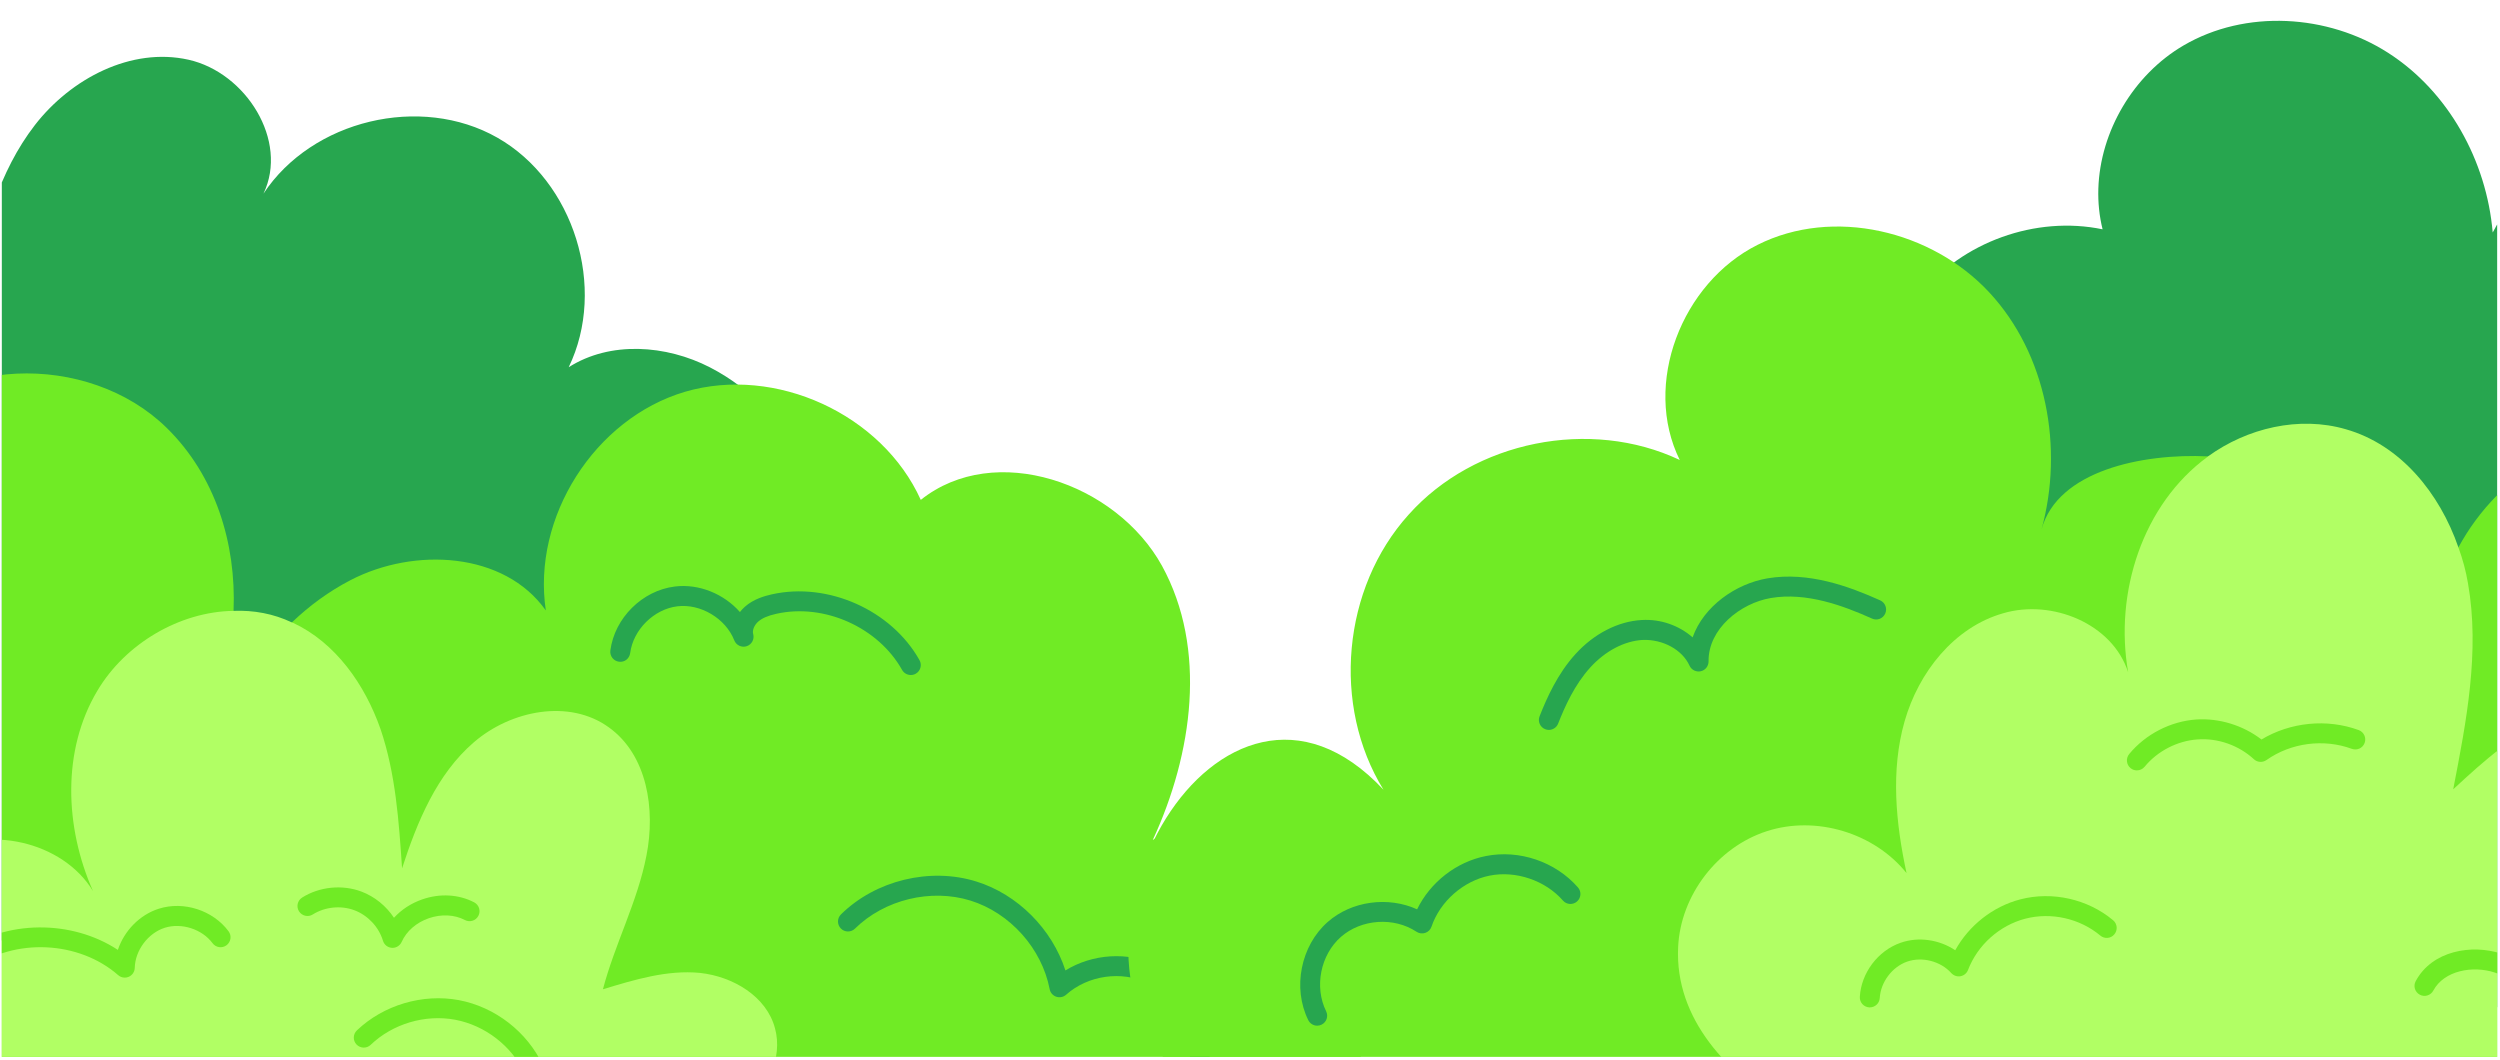 <svg xmlns="http://www.w3.org/2000/svg" xmlns:xlink="http://www.w3.org/1999/xlink" width="1080" zoomAndPan="magnify" viewBox="0 0 810 343.5" height="458" preserveAspectRatio="xMidYMid meet" version="1.0"><defs><clipPath id="733cc44b4b"><path d="M 0.59 6 L 282 6 L 282 328 L 0.59 328 Z M 0.59 6 " clip-rule="nonzero"/></clipPath><clipPath id="66990ef17e"><path d="M 0.59 59 L 446.637 59 L 446.637 342.434 L 0.59 342.434 Z M 0.59 59 " clip-rule="nonzero"/></clipPath><clipPath id="0888708bb6"><path d="M 0.59 197 L 252 197 L 252 342.434 L 0.59 342.434 Z M 0.59 197 " clip-rule="nonzero"/></clipPath><clipPath id="b8d3cd02df"><path d="M 271 283 L 392 283 L 392 342.434 L 271 342.434 Z M 271 283 " clip-rule="nonzero"/></clipPath><clipPath id="8dcf4ef123"><path d="M 0.59 293 L 75 293 L 75 317 L 0.59 317 Z M 0.59 293 " clip-rule="nonzero"/></clipPath><clipPath id="6ad05139c9"><path d="M 114 323 L 177 323 L 177 342.434 L 114 342.434 Z M 114 323 " clip-rule="nonzero"/></clipPath><clipPath id="83caa34df9"><path d="M 609 6 L 809.078 6 L 809.078 328 L 609 328 Z M 609 6 " clip-rule="nonzero"/></clipPath><clipPath id="c2240b16de"><path d="M 365 59 L 809.078 59 L 809.078 342.434 L 365 342.434 Z M 365 59 " clip-rule="nonzero"/></clipPath><clipPath id="4c251c0649"><path d="M 543 137 L 809.078 137 L 809.078 342.434 L 543 342.434 Z M 543 137 " clip-rule="nonzero"/></clipPath><clipPath id="6a1c63352a"><path d="M 782 307 L 809.078 307 L 809.078 332 L 782 332 Z M 782 307 " clip-rule="nonzero"/></clipPath></defs><g clip-path="url(#733cc44b4b)"><path fill="#27a64f" d="M -400.527 61.137 C -399.949 42.547 -389.16 24.234 -372.934 14.734 C -352.859 2.98 -326.234 4.555 -306.648 17.109 C -287.062 29.668 -274.727 52.156 -272.758 75.328 C -258.605 47.953 -220.539 38.609 -192.438 51.281 C -164.34 63.957 -146.707 93.895 -142.496 124.422 C -140.395 139.656 -140.887 156.141 -132.383 168.957 C -123.879 181.777 -101.215 185.957 -94.449 172.145 C -94.566 154.059 -94.637 135.652 -89.41 118.336 C -84.188 101.023 -72.766 84.648 -55.961 77.941 C -39.16 71.238 -17.012 77.051 -9.078 93.305 C -5.488 74.609 -0.352 55.59 11.301 40.531 C 22.953 25.477 42.504 15.184 61.086 19.352 C 79.664 23.52 93.598 45.574 85.363 62.738 C 101.117 38.883 136.285 30.465 161.141 44.602 C 185.992 58.734 196.723 93.258 184.258 118.98 C 197.727 110.418 215.801 111.719 230 119.012 C 244.195 126.305 255.066 138.75 264.129 151.883 C 275.277 168.043 284.535 187.387 281 206.695 C 276.508 231.262 252.938 247.648 229.613 256.605 C 176.195 277.121 117.566 273.172 62.754 287.73 C 49.574 291.23 37.375 297.953 24.328 301.371 C 13.809 304.129 2.273 304.031 -8.496 305.957 C -40.758 311.73 -73.426 313.98 -106.102 316.02 C -161.883 319.5 -217.664 322.977 -273.445 326.457 C -302.621 328.277 -332.738 329.977 -360.27 320.164 C -395.445 307.629 -422.07 277.402 -438.23 243.75 C -447.965 223.48 -454.348 201.844 -459.328 179.973 C -466.129 150.129 -481.055 123.871 -458.496 95.664 C -444.676 78.391 -420.812 69.797 -399.148 74.297 C -400.227 69.969 -400.664 65.547 -400.527 61.137 Z M -400.527 61.137 " fill-opacity="1" fill-rule="nonzero"/></g><g clip-path="url(#66990ef17e)"><path fill="#70eb25" d="M 443.621 337.984 C 438.449 347.164 430.812 354.148 421.887 359.453 L -680.664 359.453 C -686.746 356.996 -692.438 353.504 -697.484 348.977 C -745.098 306.039 -685.195 199.211 -632.148 255.859 C -648.969 228.57 -645.477 190.547 -624 166.75 C -602.652 142.824 -565.133 135.324 -536.152 149.031 C -548.312 124.457 -535.504 91.609 -510.922 79.324 C -486.469 67.035 -454.516 74.668 -435.883 94.715 C -417.254 114.758 -411.691 145.152 -418.938 171.535 C -413.762 152.523 -386.332 146.832 -364.984 147.867 C -357.609 148.125 -351.012 149.16 -346.227 150.711 C -319.316 159.25 -298.746 193.781 -292.406 220.035 C -294.215 205.418 -290.98 190.289 -283.867 177.355 C -277.27 165.199 -267.305 154.852 -255.145 148.387 C -229.785 134.934 -196.277 138.945 -174.93 157.957 C -186.188 130.668 -178.293 96.652 -156.043 77.254 C -133.918 57.727 -99.113 54.234 -73.629 68.977 C -48.012 83.59 -33.52 115.406 -39.086 144.375 C -19.418 114.758 28.711 113.727 54.066 138.684 C 69.723 154.074 76.578 175.934 75.672 197.918 C 75.156 211.629 71.664 225.336 65.195 237.492 C 74.121 224.949 83.309 212.016 94.562 201.668 C 100.254 196.238 106.594 191.582 113.582 187.961 C 134.281 177.227 163.391 178.777 176.848 197.789 C 172.32 167.656 192.629 135.582 222 126.918 C 251.238 118.379 285.781 134.16 298.332 161.965 C 322.266 142.824 361.598 156.402 376.477 183.305 C 391.227 210.203 386.438 244.219 373.5 272.152 C 391.871 260.254 418.266 262.711 434.309 277.715 C 450.223 292.719 454.359 318.844 443.621 337.984 Z M 443.621 337.984 " fill-opacity="1" fill-rule="nonzero"/></g><g clip-path="url(#0888708bb6)"><path fill="#b1ff64" d="M 240.887 359.453 L -19.547 359.453 C -26.145 354.535 -31.969 347.293 -36.754 336.82 C -46.07 316.645 -40.637 289.098 -20.844 277.066 C -4.281 266.98 20.301 272.543 30.133 288.707 C 20.945 268.016 20.043 243.055 31.555 223.785 C 40.613 208.523 58.207 198.176 75.672 197.918 C 82.141 197.66 88.609 198.824 94.562 201.668 C 94.691 201.668 94.82 201.797 94.949 201.797 C 108.793 208.266 118.238 221.844 123.285 236.199 C 128.199 250.684 129.234 266.074 130.27 281.336 C 135.188 266.203 141.527 250.812 153.559 240.469 C 165.59 230.121 184.48 226.371 197.289 235.684 C 209.707 244.605 212.426 262.195 209.449 277.199 C 206.602 292.07 199.23 305.781 195.348 320.523 C 205.57 317.418 216.176 314.188 226.785 315.219 C 237.523 316.383 248.391 322.852 251.109 333.199 C 253.695 342.77 248.652 353.113 240.887 359.453 Z M 240.887 359.453 " fill-opacity="1" fill-rule="nonzero"/></g><g clip-path="url(#b8d3cd02df)"><path fill="#27a64f" d="M 388.727 345 C 388.668 345 388.605 345 388.535 344.992 C 386.754 344.895 385.398 343.363 385.5 341.578 C 386.043 332.117 380.465 322.641 371.922 318.527 C 363.387 314.43 352.492 315.984 345.43 322.285 C 344.543 323.07 343.324 323.309 342.23 322.941 C 341.133 322.57 340.312 321.637 340.09 320.492 C 337.562 307.312 327.246 295.773 314.43 291.789 C 301.625 287.82 286.57 291.457 277.012 300.871 C 275.75 302.117 273.699 302.117 272.438 300.832 C 271.188 299.562 271.199 297.52 272.477 296.262 C 283.684 285.215 301.332 280.93 316.348 285.613 C 329.785 289.797 340.871 301.047 345.199 314.422 C 353.93 309.035 365.414 308.215 374.727 312.707 C 385.566 317.922 392.648 329.945 391.953 341.957 C 391.852 343.676 390.43 345 388.727 345 Z M 388.727 345 " fill-opacity="1" fill-rule="nonzero"/></g><path fill="#27a64f" d="M 295.098 218.707 C 293.969 218.707 292.867 218.113 292.273 217.055 C 284.523 203.223 266.992 195.398 251.523 198.871 C 248.766 199.484 246.891 200.301 245.629 201.43 C 244.363 202.555 243.695 204.227 244.031 205.426 C 244.496 207.082 243.574 208.82 241.938 209.367 C 240.309 209.906 238.535 209.082 237.902 207.473 C 235.121 200.363 226.934 195.508 219.438 196.449 C 211.863 197.375 205.152 204.031 204.176 211.602 C 203.941 213.379 202.359 214.648 200.547 214.395 C 198.777 214.16 197.527 212.543 197.754 210.77 C 199.121 200.238 208.102 191.32 218.652 190.031 C 226.488 189.059 234.555 192.43 239.738 198.305 C 240.203 197.699 240.73 197.125 241.324 196.598 C 244.113 194.117 247.668 193.105 250.105 192.559 C 268.25 188.508 288.824 197.66 297.922 213.895 C 298.793 215.457 298.238 217.426 296.676 218.297 C 296.18 218.574 295.637 218.707 295.098 218.707 Z M 295.098 218.707 " fill-opacity="1" fill-rule="nonzero"/><g clip-path="url(#8dcf4ef123)"><path fill="#70eb25" d="M 40.426 316.754 C 39.652 316.754 38.895 316.477 38.297 315.953 C 25.543 304.781 4.789 303.812 -8.945 313.742 C -10.398 314.766 -12.414 314.453 -13.461 313.016 C -14.512 311.57 -14.18 309.547 -12.734 308.5 C 1.852 297.953 23.211 297.918 38.188 307.766 C 40.234 301.609 45.219 296.406 51.441 294.43 C 59.504 291.848 69.016 294.941 74.059 301.742 C 75.125 303.176 74.82 305.203 73.387 306.266 C 71.961 307.324 69.926 307.035 68.863 305.594 C 65.473 301.023 58.828 298.895 53.398 300.594 C 47.973 302.316 43.785 307.906 43.66 313.59 C 43.625 314.848 42.875 315.977 41.727 316.48 C 41.309 316.664 40.867 316.754 40.426 316.754 Z M 40.426 316.754 " fill-opacity="1" fill-rule="nonzero"/></g><g clip-path="url(#6ad05139c9)"><path fill="#70eb25" d="M 172.961 349.754 C 171.746 349.754 170.578 349.066 170.031 347.891 C 165.848 338.926 157.199 332.227 147.465 330.395 C 137.734 328.586 127.242 331.695 120.098 338.527 C 118.809 339.766 116.762 339.715 115.523 338.426 C 114.293 337.137 114.336 335.094 115.625 333.855 C 124.27 325.605 136.977 321.867 148.656 324.039 C 160.406 326.246 170.84 334.34 175.891 345.152 C 176.648 346.773 175.949 348.695 174.332 349.453 C 173.891 349.66 173.422 349.754 172.961 349.754 Z M 172.961 349.754 " fill-opacity="1" fill-rule="nonzero"/></g><path fill="#70eb25" d="M 127.18 307.105 C 127.109 307.105 127.047 307.105 126.977 307.098 C 125.625 307.016 124.477 306.102 124.082 304.805 C 122.738 300.34 119.188 296.551 114.816 294.918 C 110.457 293.289 105.285 293.805 101.336 296.285 C 99.844 297.246 97.836 296.781 96.875 295.266 C 95.926 293.754 96.383 291.758 97.898 290.805 C 103.52 287.27 110.883 286.531 117.09 288.867 C 121.375 290.473 125.113 293.535 127.648 297.359 C 130.055 294.719 133.211 292.645 136.828 291.395 C 142.543 289.398 148.676 289.758 153.645 292.367 C 155.223 293.199 155.828 295.148 154.996 296.734 C 154.16 298.32 152.203 298.922 150.621 298.086 C 147.254 296.312 142.992 296.117 138.949 297.5 C 134.891 298.902 131.684 301.707 130.137 305.184 C 129.609 306.359 128.449 307.105 127.18 307.105 Z M 127.18 307.105 " fill-opacity="1" fill-rule="nonzero"/><g clip-path="url(#83caa34df9)"><path fill="#27a64f" d="M 679.863 61.137 C 680.441 42.547 691.23 24.234 707.457 14.734 C 727.531 2.98 754.156 4.555 773.742 17.109 C 793.324 29.668 805.664 52.156 807.633 75.328 C 821.781 47.953 859.852 38.609 887.949 51.281 C 916.051 63.957 933.68 93.895 937.895 124.422 C 939.996 139.656 939.5 156.141 948.008 168.957 C 956.512 181.777 979.172 185.957 985.938 172.145 C 985.824 154.059 985.754 135.652 990.977 118.336 C 996.203 101.023 1007.625 84.648 1024.43 77.941 C 1041.23 71.238 1063.379 77.051 1071.312 93.305 C 1074.898 74.609 1080.039 55.59 1091.691 40.531 C 1103.344 25.477 1122.895 15.184 1141.477 19.352 C 1160.055 23.52 1173.988 45.574 1165.754 62.738 C 1181.508 38.883 1216.676 30.465 1241.527 44.602 C 1266.383 58.734 1277.113 93.258 1264.648 118.98 C 1278.113 110.418 1296.191 111.719 1310.387 119.012 C 1324.586 126.305 1335.453 138.75 1344.52 151.883 C 1355.668 168.043 1364.922 187.387 1361.391 206.695 C 1356.895 231.262 1333.324 247.648 1310.004 256.605 C 1256.586 277.121 1197.957 273.172 1143.145 287.73 C 1129.965 291.23 1117.766 297.953 1104.719 301.371 C 1094.199 304.129 1082.66 304.031 1071.895 305.957 C 1039.629 311.73 1006.961 313.98 974.289 316.02 C 918.508 319.5 862.723 322.977 806.945 326.457 C 777.77 328.277 747.652 329.977 720.121 320.164 C 684.945 307.629 658.32 277.402 642.16 243.75 C 632.426 223.48 626.043 201.844 621.062 179.973 C 614.262 150.129 599.332 123.871 621.895 95.664 C 635.711 78.391 659.574 69.797 681.238 74.297 C 680.164 69.969 679.727 65.547 679.863 61.137 Z M 679.863 61.137 " fill-opacity="1" fill-rule="nonzero"/></g><g clip-path="url(#c2240b16de)"><path fill="#70eb25" d="M 1524.012 337.984 C 1518.836 347.164 1511.203 354.148 1502.277 359.453 L 399.723 359.453 C 393.645 356.996 387.949 353.504 382.906 348.977 C 335.293 306.039 395.195 199.211 448.238 255.859 C 431.422 228.57 434.914 190.547 456.391 166.75 C 477.738 142.824 515.258 135.324 544.238 149.031 C 532.078 124.457 544.887 91.609 569.465 79.324 C 593.918 67.035 625.875 74.668 644.504 94.715 C 663.137 114.758 668.699 145.152 661.453 171.535 C 666.629 152.523 694.059 146.832 715.402 147.867 C 722.777 148.125 729.375 149.16 734.164 150.711 C 761.074 159.25 781.645 193.781 787.984 220.035 C 786.172 205.418 789.406 190.289 796.523 177.355 C 803.121 165.199 813.082 154.852 825.246 148.387 C 850.602 134.934 884.113 138.945 905.461 157.957 C 894.203 130.668 902.094 96.652 924.348 77.254 C 946.473 57.727 981.273 54.234 1006.762 68.977 C 1032.379 83.59 1046.867 115.406 1041.305 144.375 C 1060.973 114.758 1109.098 113.727 1134.457 138.684 C 1150.113 154.074 1156.969 175.934 1156.062 197.918 C 1155.547 211.629 1152.051 225.336 1145.582 237.492 C 1154.512 224.949 1163.695 212.016 1174.953 201.668 C 1180.645 196.238 1186.984 191.582 1193.969 187.961 C 1214.672 177.227 1243.781 178.777 1257.234 197.789 C 1252.707 167.656 1273.02 135.582 1302.391 126.918 C 1331.629 118.379 1366.172 134.16 1378.723 161.965 C 1402.656 142.824 1441.988 156.402 1456.863 183.305 C 1471.613 210.203 1466.828 244.219 1453.891 272.152 C 1472.262 260.254 1498.652 262.711 1514.695 277.715 C 1530.609 292.719 1534.75 318.844 1524.012 337.984 Z M 1524.012 337.984 " fill-opacity="1" fill-rule="nonzero"/></g><g clip-path="url(#4c251c0649)"><path fill="#b1ff64" d="M 907.918 338.113 C 902.484 347.293 894.203 354.277 884.887 359.453 L 578.781 359.453 C 560.023 348.07 542.555 330.352 543.719 306.812 C 544.496 290.129 556.398 274.48 572.441 269.309 C 588.355 264.137 607.246 269.824 617.723 282.887 C 614.23 266.723 612.551 249.648 617.078 233.742 C 621.605 217.836 633.121 203.223 649.035 198.695 C 664.816 194.039 684.484 202.059 689.527 217.836 C 685 192.098 694.188 163.387 715.273 147.996 C 715.273 147.996 715.402 147.996 715.402 147.867 C 728.082 138.684 744.902 134.676 760.039 139.074 C 777.766 144.117 790.441 159.766 796.523 177.355 C 797.945 181.234 798.98 185.113 799.629 188.996 C 803.512 211.109 799.109 233.742 794.84 255.73 C 804.934 246.418 815.414 236.719 828.48 232.449 C 841.547 228.18 857.977 230.641 865.742 242.02 C 872.34 251.59 871.047 264.781 865.742 275 C 860.305 285.215 851.508 293.234 842.969 300.863 C 854.484 295.82 866.387 290.648 878.938 290.262 C 891.488 289.742 905.07 295.176 910.766 306.426 C 915.809 316.254 913.48 328.543 907.918 338.113 Z M 907.918 338.113 " fill-opacity="1" fill-rule="nonzero"/></g><path fill="#27a64f" d="M 501.832 236.492 C 501.434 236.492 501.035 236.422 500.645 236.262 C 498.98 235.613 498.168 233.738 498.824 232.07 C 501.207 226.027 504.68 218.266 510.453 211.918 C 516.449 205.312 524.27 201.293 531.914 200.887 C 538.105 200.5 544.094 202.711 548.406 206.508 C 551.996 196.379 562.418 189.129 572.637 187.387 C 585.953 185.125 599.16 190.012 609.188 194.52 C 610.816 195.254 611.543 197.168 610.809 198.797 C 610.078 200.434 608.164 201.172 606.531 200.418 C 597.336 196.285 585.289 191.781 573.723 193.762 C 563.918 195.43 553.43 203.754 553.574 214.285 C 553.594 215.816 552.539 217.152 551.043 217.488 C 549.578 217.816 548.023 217.059 547.398 215.664 C 545.055 210.5 538.754 207.09 532.254 207.34 C 526.305 207.656 520.102 210.91 515.242 216.266 C 510.172 221.84 507.016 228.906 504.836 234.445 C 504.34 235.715 503.121 236.492 501.832 236.492 Z M 501.832 236.492 " fill-opacity="1" fill-rule="nonzero"/><path fill="#27a64f" d="M 426.77 332.32 C 425.574 332.32 424.434 331.656 423.871 330.512 C 418.723 320.07 421.438 306.398 430.18 298.711 C 437.945 291.879 449.777 290.355 459.141 294.625 C 463.402 285.875 471.793 279.27 481.395 277.359 C 492.273 275.199 503.977 279.199 511.254 287.523 C 512.438 288.867 512.297 290.906 510.953 292.082 C 509.613 293.254 507.566 293.137 506.391 291.777 C 500.684 285.254 491.137 282.008 482.66 283.699 C 474.16 285.387 466.586 292.035 463.809 300.234 C 463.484 301.188 462.738 301.934 461.793 302.254 C 460.852 302.578 459.789 302.445 458.957 301.895 C 451.609 297.027 441.07 297.746 434.449 303.562 C 427.832 309.391 425.77 319.746 429.668 327.66 C 430.457 329.262 429.801 331.195 428.195 331.984 C 427.734 332.211 427.25 332.32 426.77 332.32 Z M 426.77 332.32 " fill-opacity="1" fill-rule="nonzero"/><path fill="#70eb25" d="M 605.812 326.395 C 605.754 326.395 605.695 326.395 605.629 326.391 C 603.848 326.289 602.484 324.762 602.586 322.98 C 603.02 315.227 608.453 308.02 615.789 305.461 C 621.613 303.41 628.371 304.438 633.496 307.883 C 637.918 299.859 645.676 293.711 654.57 291.398 C 664.941 288.695 676.453 291.293 684.652 298.168 C 686.023 299.312 686.199 301.352 685.051 302.723 C 683.914 304.098 681.879 304.289 680.496 303.121 C 673.887 297.582 664.574 295.473 656.199 297.656 C 647.836 299.828 640.723 306.203 637.641 314.273 C 637.242 315.328 636.312 316.09 635.199 316.297 C 634.133 316.5 632.965 316.109 632.207 315.27 C 628.781 311.43 622.793 309.875 617.922 311.562 C 613.066 313.254 609.332 318.211 609.039 323.348 C 608.945 325.062 607.52 326.395 605.812 326.395 Z M 605.812 326.395 " fill-opacity="1" fill-rule="nonzero"/><path fill="#70eb25" d="M 692.352 249.605 C 691.625 249.605 690.898 249.367 690.301 248.875 C 688.922 247.738 688.719 245.703 689.852 244.32 C 695.152 237.875 703.273 233.688 711.594 233.117 C 719 232.621 726.781 235.008 732.715 239.598 C 742.078 233.973 753.914 232.77 764.223 236.547 C 765.898 237.168 766.758 239.023 766.145 240.703 C 765.52 242.391 763.688 243.234 761.988 242.621 C 752.871 239.27 742.273 240.652 734.332 246.258 C 733.078 247.137 731.398 247.031 730.27 245.996 C 725.43 241.516 718.656 239.086 712.039 239.57 C 705.461 240.02 699.035 243.328 694.855 248.426 C 694.211 249.203 693.289 249.605 692.352 249.605 Z M 692.352 249.605 " fill-opacity="1" fill-rule="nonzero"/><g clip-path="url(#6a1c63352a)"><path fill="#70eb25" d="M 830.91 331.07 C 830.074 331.07 829.234 330.746 828.605 330.102 C 821.965 323.359 815.848 317.574 808.285 315.098 C 801.289 312.793 791.918 314.367 788.383 320.961 C 787.539 322.539 785.57 323.133 784.004 322.277 C 782.43 321.438 781.836 319.48 782.684 317.902 C 787.996 307.957 800.879 305.879 810.301 308.949 C 819.246 311.883 825.969 318.211 833.215 325.57 C 834.465 326.84 834.453 328.891 833.176 330.141 C 832.543 330.762 831.73 331.07 830.91 331.07 Z M 830.91 331.07 " fill-opacity="1" fill-rule="nonzero"/></g></svg>
